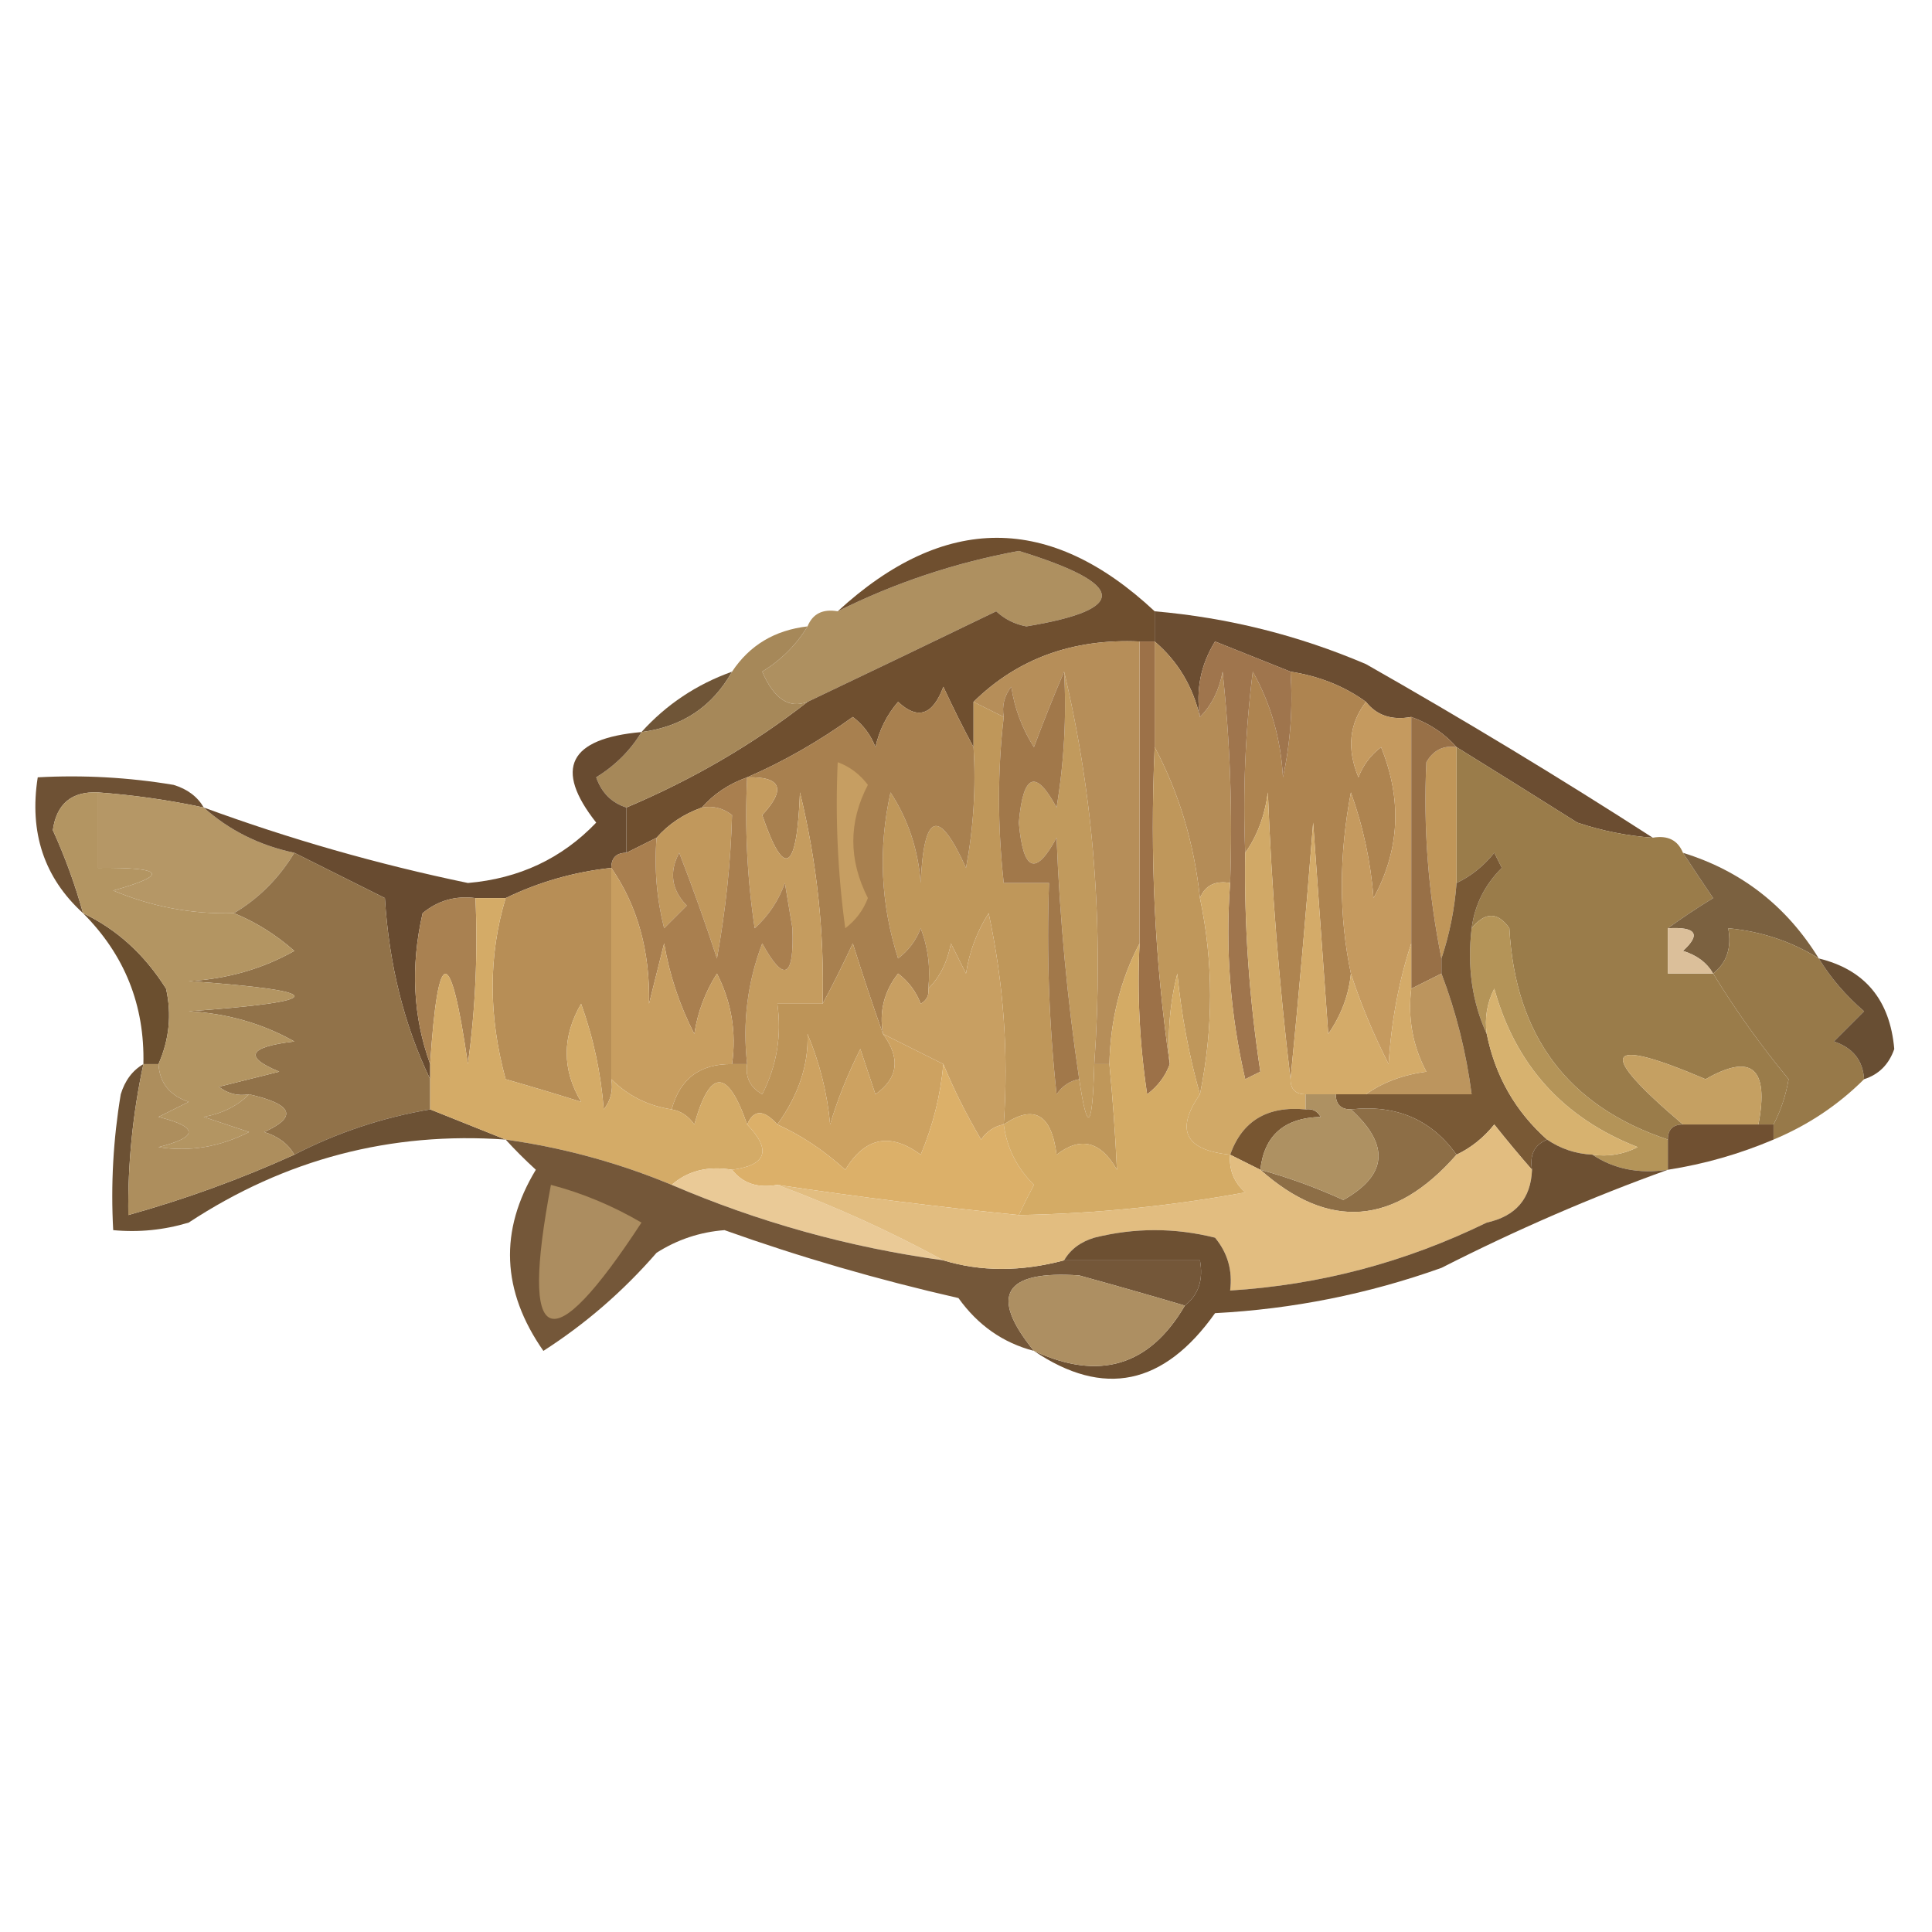 <?xml version="1.0" encoding="UTF-8"?>
<!DOCTYPE svg PUBLIC "-//W3C//DTD SVG 1.1//EN" "http://www.w3.org/Graphics/SVG/1.1/DTD/svg11.dtd">
<svg xmlns="http://www.w3.org/2000/svg" version="1.1" width="128px" height="128px" style="shape-rendering:geometricPrecision; text-rendering:geometricPrecision; image-rendering:optimizeQuality; fill-rule:evenodd; clip-rule:evenodd" xmlns:xlink="http://www.w3.org/1999/xlink">
<g><path style="opacity:1" fill="#ae9060" d="M 53.5,46.5 C 52.275,46.969 51.275,46.302 50.5,44.5C 51.77,43.712 52.77,42.712 53.5,41.5C 53.842,40.662 54.508,40.328 55.5,40.5C 59.285,38.612 63.285,37.279 67.5,36.5C 74.66,38.705 74.827,40.371 68,41.5C 67.228,41.355 66.561,41.022 66,40.5C 62.14,42.37 57.974,44.37 53.5,46.5 Z"/></g>
<g><path style="opacity:1" fill="#6b4d31" d="M 76.5,40.5 C 81.355,40.92 86.022,42.087 90.5,44C 97.004,47.697 103.338,51.53 109.5,55.5C 107.801,55.38 106.135,55.046 104.5,54.5C 101.816,52.807 99.149,51.14 96.5,49.5C 95.71,48.599 94.71,47.932 93.5,47.5C 92.209,47.737 91.209,47.404 90.5,46.5C 89.07,45.462 87.403,44.796 85.5,44.5C 83.862,43.841 82.195,43.174 80.5,42.5C 79.548,44.045 79.215,45.712 79.5,47.5C 79.028,45.469 78.028,43.802 76.5,42.5C 76.5,41.833 76.5,41.167 76.5,40.5 Z"/></g>
<g><path style="opacity:1" fill="#6f4f2f" d="M 76.5,40.5 C 76.5,41.167 76.5,41.833 76.5,42.5C 76.167,42.5 75.833,42.5 75.5,42.5C 71.079,42.301 67.413,43.635 64.5,46.5C 64.5,47.5 64.5,48.5 64.5,49.5C 63.839,48.282 63.172,46.949 62.5,45.5C 61.803,47.385 60.803,47.718 59.5,46.5C 58.749,47.376 58.249,48.376 58,49.5C 57.692,48.692 57.192,48.025 56.5,47.5C 54.235,49.127 51.901,50.461 49.5,51.5C 48.291,51.932 47.291,52.599 46.5,53.5C 45.291,53.932 44.291,54.599 43.5,55.5C 42.833,55.833 42.167,56.167 41.5,56.5C 41.5,55.5 41.5,54.5 41.5,53.5C 45.896,51.643 49.896,49.309 53.5,46.5C 57.974,44.37 62.14,42.37 66,40.5C 66.561,41.022 67.228,41.355 68,41.5C 74.827,40.371 74.66,38.705 67.5,36.5C 63.285,37.279 59.285,38.612 55.5,40.5C 62.561,34.009 69.561,34.009 76.5,40.5 Z"/></g>
<g><path style="opacity:1" fill="#b48c57" d="M 76.5,42.5 C 78.028,43.802 79.028,45.469 79.5,47.5C 80.268,46.737 80.768,45.737 81,44.5C 81.499,49.155 81.666,53.822 81.5,58.5C 80.508,58.328 79.842,58.662 79.5,59.5C 79.119,55.881 78.119,52.548 76.5,49.5C 76.5,47.167 76.5,44.833 76.5,42.5 Z"/></g>
<g><path style="opacity:1" fill="#9c7148" d="M 75.5,42.5 C 75.833,42.5 76.167,42.5 76.5,42.5C 76.5,44.833 76.5,47.167 76.5,49.5C 76.175,56.687 76.509,63.687 77.5,70.5C 77.217,71.289 76.717,71.956 76,72.5C 75.502,69.183 75.335,65.85 75.5,62.5C 75.5,55.833 75.5,49.167 75.5,42.5 Z"/></g>
<g><path style="opacity:1" fill="#6f5537" d="M 48.5,44.5 C 47.198,46.822 45.198,48.155 42.5,48.5C 44.148,46.674 46.148,45.34 48.5,44.5 Z"/></g>
<g><path style="opacity:1" fill="#bf975a" d="M 64.5,46.5 C 65.167,46.833 65.833,47.167 66.5,47.5C 66.085,51.046 66.085,54.713 66.5,58.5C 67.5,58.5 68.5,58.5 69.5,58.5C 69.334,63.178 69.501,67.845 70,72.5C 70.383,71.944 70.883,71.611 71.5,71.5C 72.045,75.172 72.378,74.838 72.5,70.5C 72.833,70.5 73.167,70.5 73.5,70.5C 73.723,72.778 73.89,75.111 74,77.5C 72.921,75.606 71.587,75.273 70,76.5C 69.665,73.81 68.499,73.144 66.5,74.5C 66.827,69.786 66.493,65.12 65.5,60.5C 64.719,61.729 64.219,63.062 64,64.5C 63.667,63.833 63.333,63.167 63,62.5C 62.768,63.737 62.268,64.737 61.5,65.5C 61.657,64.127 61.49,62.793 61,61.5C 60.692,62.308 60.192,62.975 59.5,63.5C 58.341,59.878 58.175,56.211 59,52.5C 60.163,54.285 60.83,56.285 61,58.5C 61.197,53.822 62.197,53.488 64,57.5C 64.497,54.854 64.664,52.187 64.5,49.5C 64.5,48.5 64.5,47.5 64.5,46.5 Z"/></g>
<g><path style="opacity:1" fill="#c19a5d" d="M 70.5,44.5 C 72.47,52.769 73.136,61.435 72.5,70.5C 72.378,74.838 72.045,75.172 71.5,71.5C 70.715,66.248 70.215,60.915 70,55.5C 68.617,58.076 67.783,57.742 67.5,54.5C 67.783,51.258 68.617,50.924 70,53.5C 70.498,50.518 70.665,47.518 70.5,44.5 Z"/></g>
<g><path style="opacity:1" fill="#a68859" d="M 53.5,41.5 C 52.77,42.712 51.77,43.712 50.5,44.5C 51.275,46.302 52.275,46.969 53.5,46.5C 49.896,49.309 45.896,51.643 41.5,53.5C 40.522,53.189 39.855,52.522 39.5,51.5C 40.77,50.712 41.77,49.712 42.5,48.5C 45.198,48.155 47.198,46.822 48.5,44.5C 49.659,42.75 51.326,41.75 53.5,41.5 Z"/></g>
<g><path style="opacity:1" fill="#a8804f" d="M 64.5,49.5 C 64.664,52.187 64.497,54.854 64,57.5C 62.197,53.488 61.197,53.822 61,58.5C 60.83,56.285 60.163,54.285 59,52.5C 58.175,56.211 58.341,59.878 59.5,63.5C 60.192,62.975 60.692,62.308 61,61.5C 61.49,62.793 61.657,64.127 61.5,65.5C 61.565,65.938 61.399,66.272 61,66.5C 60.692,65.692 60.192,65.025 59.5,64.5C 58.571,65.689 58.238,67.022 58.5,68.5C 57.835,66.631 57.169,64.631 56.5,62.5C 55.828,63.949 55.161,65.282 54.5,66.5C 54.622,61.768 54.122,57.102 53,52.5C 52.796,57.781 51.963,58.281 50.5,54C 52.098,52.274 51.764,51.441 49.5,51.5C 51.901,50.461 54.235,49.127 56.5,47.5C 57.192,48.025 57.692,48.692 58,49.5C 58.249,48.376 58.749,47.376 59.5,46.5C 60.803,47.718 61.803,47.385 62.5,45.5C 63.172,46.949 63.839,48.282 64.5,49.5 Z"/></g>
<g><path style="opacity:1" fill="#6e5134" d="M 13.5,53.5 C 11.194,53.007 8.861,52.674 6.5,52.5C 4.748,52.418 3.748,53.251 3.5,55C 4.32,56.8 4.986,58.634 5.5,60.5C 2.925,58.155 1.925,55.155 2.5,51.5C 5.518,51.335 8.518,51.502 11.5,52C 12.416,52.278 13.082,52.778 13.5,53.5 Z"/></g>
<g><path style="opacity:1" fill="#b59766" d="M 6.5,52.5 C 8.861,52.674 11.194,53.007 13.5,53.5C 15.181,55.008 17.181,56.008 19.5,56.5C 18.473,58.194 17.139,59.528 15.5,60.5C 12.729,60.579 10.063,60.079 7.5,59C 11.226,57.957 10.893,57.457 6.5,57.5C 6.5,55.833 6.5,54.167 6.5,52.5 Z"/></g>
<g><path style="opacity:1" fill="#b68e59" d="M 75.5,42.5 C 75.5,49.167 75.5,55.833 75.5,62.5C 74.232,64.905 73.565,67.572 73.5,70.5C 73.167,70.5 72.833,70.5 72.5,70.5C 73.136,61.435 72.47,52.769 70.5,44.5C 69.837,46.042 69.17,47.709 68.5,49.5C 67.719,48.271 67.219,46.938 67,45.5C 66.536,46.094 66.369,46.761 66.5,47.5C 65.833,47.167 65.167,46.833 64.5,46.5C 67.413,43.635 71.079,42.301 75.5,42.5 Z"/></g>
<g><path style="opacity:1" fill="#ae8450" d="M 85.5,44.5 C 87.403,44.796 89.07,45.462 90.5,46.5C 89.387,47.946 89.22,49.613 90,51.5C 90.308,50.692 90.808,50.025 91.5,49.5C 92.905,52.984 92.739,56.318 91,59.5C 90.814,57.099 90.314,54.766 89.5,52.5C 88.702,56.709 88.702,60.709 89.5,64.5C 89.361,65.919 88.861,67.252 88,68.5C 87.667,63.833 87.333,59.167 87,54.5C 86.532,60.462 86.032,66.129 85.5,71.5C 84.747,65.215 84.247,58.882 84,52.5C 83.79,54.058 83.29,55.392 82.5,56.5C 82.335,52.486 82.501,48.486 83,44.5C 84.194,46.623 84.86,48.957 85,51.5C 85.497,49.19 85.663,46.857 85.5,44.5 Z"/></g>
<g><path style="opacity:1" fill="#c59a5f" d="M 90.5,46.5 C 91.209,47.404 92.209,47.737 93.5,47.5C 93.5,52.5 93.5,57.5 93.5,62.5C 92.683,64.969 92.183,67.635 92,70.5C 90.981,68.498 90.147,66.498 89.5,64.5C 88.702,60.709 88.702,56.709 89.5,52.5C 90.314,54.766 90.814,57.099 91,59.5C 92.739,56.318 92.905,52.984 91.5,49.5C 90.808,50.025 90.308,50.692 90,51.5C 89.22,49.613 89.387,47.946 90.5,46.5 Z"/></g>
<g><path style="opacity:1" fill="#9a7c4a" d="M 96.5,49.5 C 99.149,51.14 101.816,52.807 104.5,54.5C 106.135,55.046 107.801,55.38 109.5,55.5C 110.492,55.328 111.158,55.662 111.5,56.5C 112.141,57.482 112.807,58.482 113.5,59.5C 112.398,60.176 111.398,60.842 110.5,61.5C 110.5,62.5 110.5,63.5 110.5,64.5C 111.5,64.5 112.5,64.5 113.5,64.5C 114.985,66.928 116.652,69.261 118.5,71.5C 118.315,72.584 117.982,73.584 117.5,74.5C 117.167,74.5 116.833,74.5 116.5,74.5C 117.214,70.754 116.047,69.754 113,71.5C 106.24,68.614 105.74,69.614 111.5,74.5C 110.833,74.5 110.5,74.833 110.5,75.5C 103.88,73.29 100.38,68.623 100,61.5C 99.23,60.402 98.397,60.402 97.5,61.5C 97.703,59.956 98.37,58.622 99.5,57.5C 99.333,57.167 99.167,56.833 99,56.5C 98.292,57.38 97.458,58.047 96.5,58.5C 96.5,55.5 96.5,52.5 96.5,49.5 Z"/></g>
<g><path style="opacity:1" fill="#c1985c" d="M 46.5,53.5 C 47.239,53.369 47.906,53.536 48.5,54C 48.414,57.113 48.081,60.28 47.5,63.5C 46.728,61.138 45.895,58.804 45,56.5C 44.316,57.784 44.483,58.95 45.5,60C 45,60.5 44.5,61 44,61.5C 43.505,59.527 43.338,57.527 43.5,55.5C 44.291,54.599 45.291,53.932 46.5,53.5 Z"/></g>
<g><path style="opacity:1" fill="#c69e62" d="M 55.5,50.5 C 56.289,50.783 56.956,51.283 57.5,52C 56.212,54.467 56.212,56.967 57.5,59.5C 57.192,60.308 56.692,60.975 56,61.5C 55.501,57.848 55.335,54.182 55.5,50.5 Z"/></g>
<g><path style="opacity:1" fill="#c09659" d="M 96.5,49.5 C 96.5,52.5 96.5,55.5 96.5,58.5C 96.371,60.216 96.038,61.883 95.5,63.5C 94.625,59.179 94.291,54.846 94.5,50.5C 94.957,49.703 95.624,49.369 96.5,49.5 Z"/></g>
<g><path style="opacity:1" fill="#a1784a" d="M 70.5,44.5 C 70.665,47.518 70.498,50.518 70,53.5C 68.617,50.924 67.783,51.258 67.5,54.5C 67.783,57.742 68.617,58.076 70,55.5C 70.215,60.915 70.715,66.248 71.5,71.5C 70.883,71.611 70.383,71.944 70,72.5C 69.501,67.845 69.334,63.178 69.5,58.5C 68.5,58.5 67.5,58.5 66.5,58.5C 66.085,54.713 66.085,51.046 66.5,47.5C 66.369,46.761 66.536,46.094 67,45.5C 67.219,46.938 67.719,48.271 68.5,49.5C 69.17,47.709 69.837,46.042 70.5,44.5 Z"/></g>
<g><path style="opacity:1" fill="#684b30" d="M 42.5,48.5 C 41.77,49.712 40.77,50.712 39.5,51.5C 39.855,52.522 40.522,53.189 41.5,53.5C 41.5,54.5 41.5,55.5 41.5,56.5C 40.833,56.5 40.5,56.833 40.5,57.5C 38.035,57.767 35.701,58.434 33.5,59.5C 32.833,59.5 32.167,59.5 31.5,59.5C 30.178,59.33 29.011,59.663 28,60.5C 27.192,64.027 27.359,67.36 28.5,70.5C 28.5,70.833 28.5,71.167 28.5,71.5C 26.775,67.916 25.775,63.916 25.5,59.5C 23.482,58.491 21.482,57.491 19.5,56.5C 17.181,56.008 15.181,55.008 13.5,53.5C 19.191,55.591 25.024,57.258 31,58.5C 34.399,58.208 37.232,56.875 39.5,54.5C 36.685,50.928 37.685,48.928 42.5,48.5 Z"/></g>
<g><path style="opacity:1" fill="#9f754d" d="M 85.5,44.5 C 85.663,46.857 85.497,49.19 85,51.5C 84.86,48.957 84.194,46.623 83,44.5C 82.501,48.486 82.335,52.486 82.5,56.5C 82.425,61.257 82.758,66.091 83.5,71C 83.167,71.167 82.833,71.333 82.5,71.5C 81.508,67.217 81.174,62.884 81.5,58.5C 81.666,53.822 81.499,49.155 81,44.5C 80.768,45.737 80.268,46.737 79.5,47.5C 79.215,45.712 79.548,44.045 80.5,42.5C 82.195,43.174 83.862,43.841 85.5,44.5 Z"/></g>
<g><path style="opacity:1" fill="#987047" d="M 93.5,47.5 C 94.71,47.932 95.71,48.599 96.5,49.5C 95.624,49.369 94.957,49.703 94.5,50.5C 94.291,54.846 94.625,59.179 95.5,63.5C 95.5,63.833 95.5,64.167 95.5,64.5C 94.833,64.833 94.167,65.167 93.5,65.5C 93.5,64.5 93.5,63.5 93.5,62.5C 93.5,57.5 93.5,52.5 93.5,47.5 Z"/></g>
<g><path style="opacity:1" fill="#c59c5f" d="M 49.5,51.5 C 51.764,51.441 52.098,52.274 50.5,54C 51.963,58.281 52.796,57.781 53,52.5C 54.122,57.102 54.622,61.768 54.5,66.5C 53.5,66.5 52.5,66.5 51.5,66.5C 51.799,68.604 51.466,70.604 50.5,72.5C 49.703,72.043 49.369,71.376 49.5,70.5C 49.187,67.753 49.52,65.087 50.5,62.5C 51.95,65.141 52.617,64.808 52.5,61.5C 52.333,60.5 52.167,59.5 52,58.5C 51.581,59.672 50.915,60.672 50,61.5C 49.502,58.183 49.335,54.85 49.5,51.5 Z"/></g>
<g><path style="opacity:1" fill="#a97f4f" d="M 49.5,51.5 C 49.335,54.85 49.502,58.183 50,61.5C 50.915,60.672 51.581,59.672 52,58.5C 52.167,59.5 52.333,60.5 52.5,61.5C 52.617,64.808 51.95,65.141 50.5,62.5C 49.52,65.087 49.187,67.753 49.5,70.5C 49.167,70.5 48.833,70.5 48.5,70.5C 48.799,68.396 48.466,66.396 47.5,64.5C 46.719,65.729 46.219,67.062 46,68.5C 45.027,66.608 44.36,64.608 44,62.5C 43.667,63.833 43.333,65.167 43,66.5C 43.07,63.008 42.237,60.008 40.5,57.5C 40.5,56.833 40.833,56.5 41.5,56.5C 42.167,56.167 42.833,55.833 43.5,55.5C 43.338,57.527 43.505,59.527 44,61.5C 44.5,61 45,60.5 45.5,60C 44.483,58.95 44.316,57.784 45,56.5C 45.895,58.804 46.728,61.138 47.5,63.5C 48.081,60.28 48.414,57.113 48.5,54C 47.906,53.536 47.239,53.369 46.5,53.5C 47.291,52.599 48.291,51.932 49.5,51.5 Z"/></g>
<g><path style="opacity:1" fill="#bf975b" d="M 76.5,49.5 C 78.119,52.548 79.119,55.881 79.5,59.5C 80.398,63.757 80.398,68.09 79.5,72.5C 78.772,69.921 78.272,67.254 78,64.5C 77.504,66.473 77.338,68.473 77.5,70.5C 76.509,63.687 76.175,56.687 76.5,49.5 Z"/></g>
<g><path style="opacity:1" fill="#7b6140" d="M 111.5,56.5 C 115.363,57.694 118.363,60.027 120.5,63.5C 118.685,62.37 116.685,61.704 114.5,61.5C 114.737,62.791 114.404,63.791 113.5,64.5C 113.082,63.778 112.416,63.278 111.5,63C 112.712,61.893 112.379,61.393 110.5,61.5C 111.398,60.842 112.398,60.176 113.5,59.5C 112.807,58.482 112.141,57.482 111.5,56.5 Z"/></g>
<g><path style="opacity:1" fill="#a98151" d="M 31.5,59.5 C 31.665,63.182 31.499,66.848 31,70.5C 29.849,62.526 29.015,62.526 28.5,70.5C 27.359,67.36 27.192,64.027 28,60.5C 29.011,59.663 30.178,59.33 31.5,59.5 Z"/></g>
<g><path style="opacity:1" fill="#b78e56" d="M 40.5,57.5 C 40.5,62.167 40.5,66.833 40.5,71.5C 40.631,72.239 40.464,72.906 40,73.5C 39.814,71.1 39.314,68.766 38.5,66.5C 37.231,68.695 37.231,70.862 38.5,73C 36.956,72.513 35.289,72.013 33.5,71.5C 32.354,67.308 32.354,63.309 33.5,59.5C 35.701,58.434 38.035,57.767 40.5,57.5 Z"/></g>
<g><path style="opacity:1" fill="#dbbf9a" d="M 110.5,61.5 C 112.379,61.393 112.712,61.893 111.5,63C 112.416,63.278 113.082,63.778 113.5,64.5C 112.5,64.5 111.5,64.5 110.5,64.5C 110.5,63.5 110.5,62.5 110.5,61.5 Z"/></g>
<g><path style="opacity:1" fill="#bd9458" d="M 58.5,68.5 C 59.677,70.103 59.511,71.436 58,72.5C 57.667,71.5 57.333,70.5 57,69.5C 56.135,71.225 55.469,72.892 55,74.5C 54.808,72.423 54.308,70.423 53.5,68.5C 53.577,70.542 52.91,72.542 51.5,74.5C 50.604,73.494 49.938,73.494 49.5,74.5C 48.206,70.777 47.039,70.777 46,74.5C 45.617,73.944 45.117,73.611 44.5,73.5C 45.048,71.468 46.381,70.468 48.5,70.5C 48.833,70.5 49.167,70.5 49.5,70.5C 49.369,71.376 49.703,72.043 50.5,72.5C 51.466,70.604 51.799,68.604 51.5,66.5C 52.5,66.5 53.5,66.5 54.5,66.5C 55.161,65.282 55.828,63.949 56.5,62.5C 57.169,64.631 57.835,66.631 58.5,68.5 Z"/></g>
<g><path style="opacity:1" fill="#977949" d="M 120.5,63.5 C 121.29,64.794 122.29,65.961 123.5,67C 122.833,67.667 122.167,68.333 121.5,69C 122.756,69.417 123.423,70.25 123.5,71.5C 121.777,73.218 119.777,74.551 117.5,75.5C 117.5,75.167 117.5,74.833 117.5,74.5C 117.982,73.584 118.315,72.584 118.5,71.5C 116.652,69.261 114.985,66.928 113.5,64.5C 114.404,63.791 114.737,62.791 114.5,61.5C 116.685,61.704 118.685,62.37 120.5,63.5 Z"/></g>
<g><path style="opacity:1" fill="#6b4f2f" d="M 5.5,60.5 C 7.74,61.568 9.574,63.234 11,65.5C 11.384,67.197 11.218,68.863 10.5,70.5C 10.167,70.5 9.833,70.5 9.5,70.5C 9.592,66.593 8.258,63.26 5.5,60.5 Z"/></g>
<g><path style="opacity:1" fill="#684e33" d="M 120.5,63.5 C 123.55,64.242 125.217,66.242 125.5,69.5C 125.145,70.522 124.478,71.189 123.5,71.5C 123.423,70.25 122.756,69.417 121.5,69C 122.167,68.333 122.833,67.667 123.5,67C 122.29,65.961 121.29,64.794 120.5,63.5 Z"/></g>
<g><path style="opacity:1" fill="#917249" d="M 19.5,56.5 C 21.482,57.491 23.482,58.491 25.5,59.5C 25.775,63.916 26.775,67.916 28.5,71.5C 28.5,72.167 28.5,72.833 28.5,73.5C 25.327,74.042 22.327,75.042 19.5,76.5C 19.082,75.778 18.416,75.278 17.5,75C 19.742,73.993 19.408,73.159 16.5,72.5C 15.761,72.631 15.094,72.464 14.5,72C 15.833,71.667 17.167,71.333 18.5,71C 16.122,70.025 16.456,69.359 19.5,69C 17.377,67.806 15.043,67.14 12.5,67C 21.833,66.333 21.833,65.667 12.5,65C 15.043,64.86 17.377,64.194 19.5,63C 18.264,61.915 16.931,61.082 15.5,60.5C 17.139,59.528 18.473,58.194 19.5,56.5 Z"/></g>
<g><path style="opacity:1" fill="#bc955e" d="M 95.5,64.5 C 96.475,67.067 97.142,69.733 97.5,72.5C 95.167,72.5 92.833,72.5 90.5,72.5C 91.609,71.71 92.942,71.21 94.5,71C 93.594,69.3 93.261,67.467 93.5,65.5C 94.167,65.167 94.833,64.833 95.5,64.5 Z"/></g>
<g><path style="opacity:1" fill="#b49458" d="M 110.5,75.5 C 110.5,76.167 110.5,76.833 110.5,77.5C 108.585,77.784 106.919,77.451 105.5,76.5C 106.552,76.65 107.552,76.483 108.5,76C 103.572,74.073 100.406,70.573 99,65.5C 98.517,66.448 98.35,67.448 98.5,68.5C 97.532,66.393 97.198,64.059 97.5,61.5C 98.397,60.402 99.23,60.402 100,61.5C 100.38,68.623 103.88,73.29 110.5,75.5 Z"/></g>
<g><path style="opacity:1" fill="#b39562" d="M 6.5,52.5 C 6.5,54.167 6.5,55.833 6.5,57.5C 10.893,57.457 11.226,57.957 7.5,59C 10.063,60.079 12.729,60.579 15.5,60.5C 16.931,61.082 18.264,61.915 19.5,63C 17.377,64.194 15.043,64.86 12.5,65C 21.833,65.667 21.833,66.333 12.5,67C 15.043,67.14 17.377,67.806 19.5,69C 16.456,69.359 16.122,70.025 18.5,71C 17.167,71.333 15.833,71.667 14.5,72C 15.094,72.464 15.761,72.631 16.5,72.5C 15.738,73.268 14.738,73.768 13.5,74C 14.5,74.333 15.5,74.667 16.5,75C 14.553,75.991 12.553,76.325 10.5,76C 13.167,75.333 13.167,74.667 10.5,74C 11.167,73.667 11.833,73.333 12.5,73C 11.244,72.583 10.577,71.75 10.5,70.5C 11.218,68.863 11.384,67.197 11,65.5C 9.574,63.234 7.74,61.568 5.5,60.5C 4.986,58.634 4.32,56.8 3.5,55C 3.748,53.251 4.748,52.418 6.5,52.5 Z"/></g>
<g><path style="opacity:1" fill="#c89f62" d="M 66.5,74.5 C 65.883,74.611 65.383,74.944 65,75.5C 64.015,73.825 63.181,72.159 62.5,70.5C 61.167,69.833 59.833,69.167 58.5,68.5C 58.238,67.022 58.571,65.689 59.5,64.5C 60.192,65.025 60.692,65.692 61,66.5C 61.399,66.272 61.565,65.938 61.5,65.5C 62.268,64.737 62.768,63.737 63,62.5C 63.333,63.167 63.667,63.833 64,64.5C 64.219,63.062 64.719,61.729 65.5,60.5C 66.493,65.12 66.827,69.786 66.5,74.5 Z"/></g>
<g><path style="opacity:1" fill="#d1a967" d="M 85.5,71.5 C 85.5,72.167 85.833,72.5 86.5,72.5C 86.5,72.833 86.5,73.167 86.5,73.5C 83.966,73.259 82.3,74.259 81.5,76.5C 78.519,76.206 77.852,74.872 79.5,72.5C 80.398,68.09 80.398,63.757 79.5,59.5C 79.842,58.662 80.508,58.328 81.5,58.5C 81.174,62.884 81.508,67.217 82.5,71.5C 82.833,71.333 83.167,71.167 83.5,71C 82.758,66.091 82.425,61.257 82.5,56.5C 83.29,55.392 83.79,54.058 84,52.5C 84.247,58.882 84.747,65.215 85.5,71.5 Z"/></g>
<g><path style="opacity:1" fill="#d4ab69" d="M 89.5,64.5 C 90.147,66.498 90.981,68.498 92,70.5C 92.183,67.635 92.683,64.969 93.5,62.5C 93.5,63.5 93.5,64.5 93.5,65.5C 93.261,67.467 93.594,69.3 94.5,71C 92.942,71.21 91.609,71.71 90.5,72.5C 89.833,72.5 89.167,72.5 88.5,72.5C 87.833,72.5 87.167,72.5 86.5,72.5C 85.833,72.5 85.5,72.167 85.5,71.5C 86.032,66.129 86.532,60.462 87,54.5C 87.333,59.167 87.667,63.833 88,68.5C 88.861,67.252 89.361,65.919 89.5,64.5 Z"/></g>
<g><path style="opacity:1" fill="#c5a062" d="M 116.5,74.5 C 114.833,74.5 113.167,74.5 111.5,74.5C 105.74,69.614 106.24,68.614 113,71.5C 116.047,69.754 117.214,70.754 116.5,74.5 Z"/></g>
<g><path style="opacity:1" fill="#c89e60" d="M 40.5,57.5 C 42.237,60.008 43.07,63.008 43,66.5C 43.333,65.167 43.667,63.833 44,62.5C 44.36,64.608 45.027,66.608 46,68.5C 46.219,67.062 46.719,65.729 47.5,64.5C 48.466,66.396 48.799,68.396 48.5,70.5C 46.381,70.468 45.048,71.468 44.5,73.5C 42.938,73.267 41.605,72.6 40.5,71.5C 40.5,66.833 40.5,62.167 40.5,57.5 Z"/></g>
<g><path style="opacity:1" fill="#cda261" d="M 58.5,68.5 C 59.833,69.167 61.167,69.833 62.5,70.5C 62.313,72.564 61.813,74.564 61,76.5C 58.978,75.009 57.312,75.342 56,77.5C 54.591,76.219 53.091,75.219 51.5,74.5C 52.91,72.542 53.577,70.542 53.5,68.5C 54.308,70.423 54.808,72.423 55,74.5C 55.469,72.892 56.135,71.225 57,69.5C 57.333,70.5 57.667,71.5 58,72.5C 59.511,71.436 59.677,70.103 58.5,68.5 Z"/></g>
<g><path style="opacity:1" fill="#795935" d="M 97.5,61.5 C 97.198,64.059 97.532,66.393 98.5,68.5C 99.063,71.295 100.396,73.628 102.5,75.5C 101.662,75.842 101.328,76.508 101.5,77.5C 100.685,76.571 99.852,75.571 99,74.5C 98.292,75.38 97.458,76.047 96.5,76.5C 94.824,74.166 92.491,73.166 89.5,73.5C 88.833,73.5 88.5,73.167 88.5,72.5C 89.167,72.5 89.833,72.5 90.5,72.5C 92.833,72.5 95.167,72.5 97.5,72.5C 97.142,69.733 96.475,67.067 95.5,64.5C 95.5,64.167 95.5,63.833 95.5,63.5C 96.038,61.883 96.371,60.216 96.5,58.5C 97.458,58.047 98.292,57.38 99,56.5C 99.167,56.833 99.333,57.167 99.5,57.5C 98.37,58.622 97.703,59.956 97.5,61.5 Z"/></g>
<g><path style="opacity:1" fill="#8d6e46" d="M 89.5,73.5 C 92.491,73.166 94.824,74.166 96.5,76.5C 92.378,81.202 88.044,81.535 83.5,77.5C 85.366,78.014 87.2,78.68 89,79.5C 91.927,77.856 92.093,75.856 89.5,73.5 Z"/></g>
<g><path style="opacity:1" fill="#6c5134" d="M 9.5,70.5 C 8.793,73.786 8.46,77.119 8.5,80.5C 12.264,79.452 15.931,78.118 19.5,76.5C 22.327,75.042 25.327,74.042 28.5,73.5C 30.167,74.167 31.833,74.833 33.5,75.5C 25.903,74.96 18.903,76.793 12.5,81C 10.866,81.493 9.199,81.66 7.5,81.5C 7.335,78.482 7.502,75.482 8,72.5C 8.278,71.584 8.778,70.918 9.5,70.5 Z"/></g>
<g><path style="opacity:1" fill="#d4ab67" d="M 31.5,59.5 C 32.167,59.5 32.833,59.5 33.5,59.5C 32.354,63.309 32.354,67.308 33.5,71.5C 35.289,72.013 36.956,72.513 38.5,73C 37.231,70.862 37.231,68.695 38.5,66.5C 39.314,68.766 39.814,71.1 40,73.5C 40.464,72.906 40.631,72.239 40.5,71.5C 41.605,72.6 42.938,73.267 44.5,73.5C 45.117,73.611 45.617,73.944 46,74.5C 47.039,70.777 48.206,70.777 49.5,74.5C 51.129,76.196 50.796,77.196 48.5,77.5C 46.901,77.232 45.568,77.566 44.5,78.5C 40.976,77.035 37.309,76.035 33.5,75.5C 31.833,74.833 30.167,74.167 28.5,73.5C 28.5,72.833 28.5,72.167 28.5,71.5C 28.5,71.167 28.5,70.833 28.5,70.5C 29.015,62.526 29.849,62.526 31,70.5C 31.499,66.848 31.665,63.182 31.5,59.5 Z"/></g>
<g><path style="opacity:1" fill="#d7b26f" d="M 105.5,76.5 C 104.391,76.443 103.391,76.11 102.5,75.5C 100.396,73.628 99.063,71.295 98.5,68.5C 98.35,67.448 98.517,66.448 99,65.5C 100.406,70.573 103.572,74.073 108.5,76C 107.552,76.483 106.552,76.65 105.5,76.5 Z"/></g>
<g><path style="opacity:1" fill="#dcb069" d="M 62.5,70.5 C 63.181,72.159 64.015,73.825 65,75.5C 65.383,74.944 65.883,74.611 66.5,74.5C 66.703,76.044 67.37,77.378 68.5,78.5C 68.137,79.183 67.804,79.85 67.5,80.5C 62.149,79.963 56.816,79.296 51.5,78.5C 50.209,78.737 49.209,78.404 48.5,77.5C 50.796,77.196 51.129,76.196 49.5,74.5C 49.938,73.494 50.604,73.494 51.5,74.5C 53.091,75.219 54.591,76.219 56,77.5C 57.312,75.342 58.978,75.009 61,76.5C 61.813,74.564 62.313,72.564 62.5,70.5 Z"/></g>
<g><path style="opacity:1" fill="#ad8e5d" d="M 9.5,70.5 C 9.833,70.5 10.167,70.5 10.5,70.5C 10.577,71.75 11.244,72.583 12.5,73C 11.833,73.333 11.167,73.667 10.5,74C 13.167,74.667 13.167,75.333 10.5,76C 12.553,76.325 14.553,75.991 16.5,75C 15.5,74.667 14.5,74.333 13.5,74C 14.738,73.768 15.738,73.268 16.5,72.5C 19.408,73.159 19.742,73.993 17.5,75C 18.416,75.278 19.082,75.778 19.5,76.5C 15.931,78.118 12.264,79.452 8.5,80.5C 8.46,77.119 8.793,73.786 9.5,70.5 Z"/></g>
<g><path style="opacity:1" fill="#785631" d="M 86.5,73.5 C 86.938,73.435 87.272,73.601 87.5,74C 85.09,74.057 83.757,75.224 83.5,77.5C 82.833,77.167 82.167,76.833 81.5,76.5C 82.3,74.259 83.966,73.259 86.5,73.5 Z"/></g>
<g><path style="opacity:1" fill="#ae9162" d="M 86.5,73.5 C 86.5,73.167 86.5,72.833 86.5,72.5C 87.167,72.5 87.833,72.5 88.5,72.5C 88.5,73.167 88.833,73.5 89.5,73.5C 92.093,75.856 91.927,77.856 89,79.5C 87.2,78.68 85.366,78.014 83.5,77.5C 83.757,75.224 85.09,74.057 87.5,74C 87.272,73.601 86.938,73.435 86.5,73.5 Z"/></g>
<g><path style="opacity:1" fill="#705031" d="M 111.5,74.5 C 113.167,74.5 114.833,74.5 116.5,74.5C 116.833,74.5 117.167,74.5 117.5,74.5C 117.5,74.833 117.5,75.167 117.5,75.5C 115.254,76.455 112.921,77.122 110.5,77.5C 110.5,76.833 110.5,76.167 110.5,75.5C 110.5,74.833 110.833,74.5 111.5,74.5 Z"/></g>
<g><path style="opacity:0.082" fill="#d1cbc4" d="M 118.5,76.5 C 119.833,77.167 119.833,77.167 118.5,76.5 Z"/></g>
<g><path style="opacity:1" fill="#d4ab65" d="M 75.5,62.5 C 75.335,65.85 75.502,69.183 76,72.5C 76.717,71.956 77.217,71.289 77.5,70.5C 77.338,68.473 77.504,66.473 78,64.5C 78.272,67.254 78.772,69.921 79.5,72.5C 77.852,74.872 78.519,76.206 81.5,76.5C 81.414,77.496 81.748,78.329 82.5,79C 77.536,79.912 72.536,80.412 67.5,80.5C 67.804,79.85 68.137,79.183 68.5,78.5C 67.37,77.378 66.703,76.044 66.5,74.5C 68.499,73.144 69.665,73.81 70,76.5C 71.587,75.273 72.921,75.606 74,77.5C 73.89,75.111 73.723,72.778 73.5,70.5C 73.565,67.572 74.232,64.905 75.5,62.5 Z"/></g>
<g><path style="opacity:1" fill="#eaca97" d="M 44.5,78.5 C 45.568,77.566 46.901,77.232 48.5,77.5C 49.209,78.404 50.209,78.737 51.5,78.5C 55.376,79.942 59.043,81.609 62.5,83.5C 56.269,82.645 50.269,80.978 44.5,78.5 Z"/></g>
<g><path style="opacity:1" fill="#745739" d="M 33.5,75.5 C 37.309,76.035 40.976,77.035 44.5,78.5C 50.269,80.978 56.269,82.645 62.5,83.5C 64.981,84.258 67.648,84.258 70.5,83.5C 73.5,83.5 76.5,83.5 79.5,83.5C 79.737,84.791 79.404,85.791 78.5,86.5C 76.552,85.918 74.218,85.251 71.5,84.5C 66.509,84.159 65.509,85.825 68.5,89.5C 66.456,88.969 64.789,87.802 63.5,86C 58.16,84.783 52.993,83.283 48,81.5C 46.373,81.625 44.873,82.125 43.5,83C 41.295,85.54 38.795,87.707 36,89.5C 33.229,85.53 33.062,81.53 35.5,77.5C 34.757,76.818 34.091,76.151 33.5,75.5 Z"/></g>
<g><path style="opacity:1" fill="#e2bd80" d="M 101.5,77.5 C 101.426,79.411 100.426,80.578 98.5,81C 93.112,83.631 87.445,85.131 81.5,85.5C 81.67,84.178 81.337,83.011 80.5,82C 77.833,81.333 75.167,81.333 72.5,82C 71.584,82.278 70.918,82.778 70.5,83.5C 67.648,84.258 64.981,84.258 62.5,83.5C 59.043,81.609 55.376,79.942 51.5,78.5C 56.816,79.296 62.149,79.963 67.5,80.5C 72.536,80.412 77.536,79.912 82.5,79C 81.748,78.329 81.414,77.496 81.5,76.5C 82.167,76.833 82.833,77.167 83.5,77.5C 88.044,81.535 92.378,81.202 96.5,76.5C 97.458,76.047 98.292,75.38 99,74.5C 99.852,75.571 100.685,76.571 101.5,77.5 Z"/></g>
<g><path style="opacity:1" fill="#ac8d60" d="M 36.5,78.5 C 38.58,79.044 40.58,79.878 42.5,81C 36.434,90.27 34.434,89.436 36.5,78.5 Z"/></g>
<g><path style="opacity:1" fill="#6d5032" d="M 102.5,75.5 C 103.391,76.11 104.391,76.443 105.5,76.5C 106.919,77.451 108.585,77.784 110.5,77.5C 105.468,79.307 100.468,81.474 95.5,84C 90.65,85.731 85.65,86.731 80.5,87C 77.109,91.786 73.109,92.619 68.5,89.5C 72.825,91.508 76.158,90.508 78.5,86.5C 79.404,85.791 79.737,84.791 79.5,83.5C 76.5,83.5 73.5,83.5 70.5,83.5C 70.918,82.778 71.584,82.278 72.5,82C 75.167,81.333 77.833,81.333 80.5,82C 81.337,83.011 81.67,84.178 81.5,85.5C 87.445,85.131 93.112,83.631 98.5,81C 100.426,80.578 101.426,79.411 101.5,77.5C 101.328,76.508 101.662,75.842 102.5,75.5 Z"/></g>
<g><path style="opacity:1" fill="#ad8f62" d="M 78.5,86.5 C 76.158,90.508 72.825,91.508 68.5,89.5C 65.509,85.825 66.509,84.159 71.5,84.5C 74.218,85.251 76.552,85.918 78.5,86.5 Z"/></g>
</svg>
